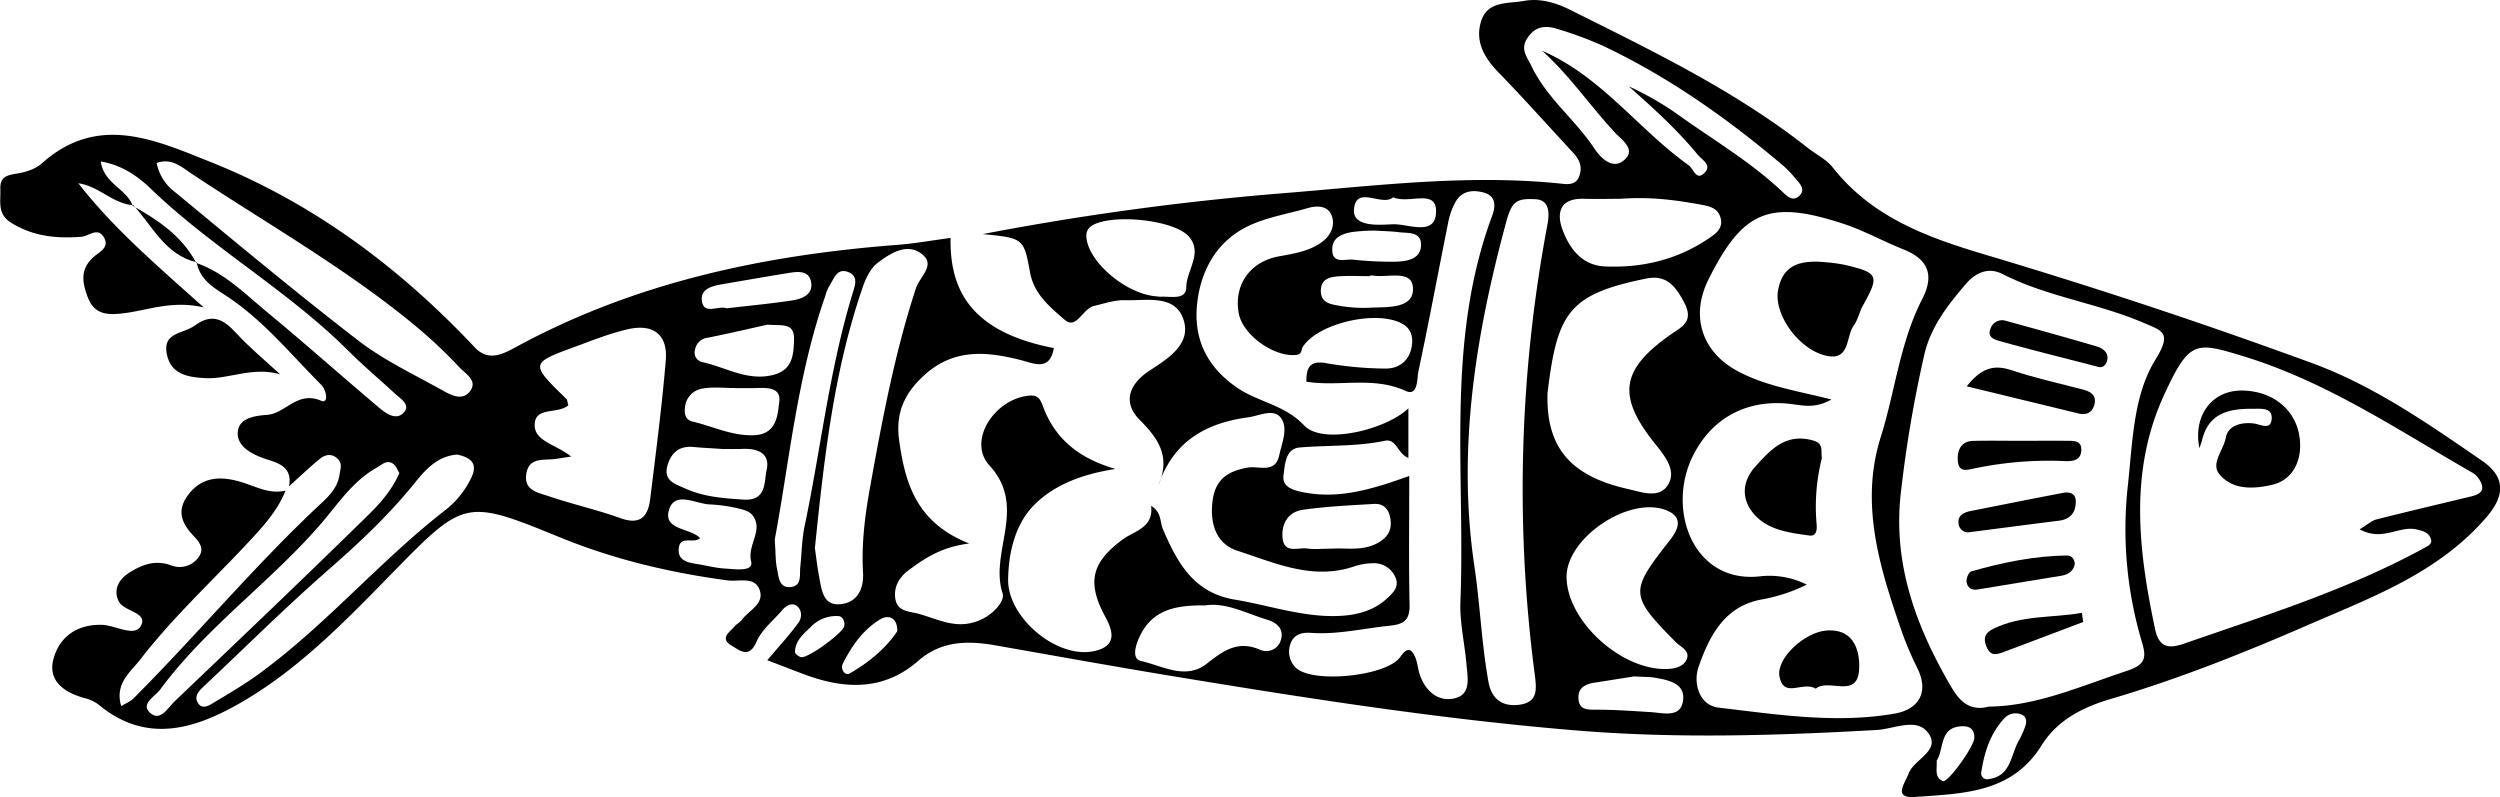 <svg id="Layer_1" data-name="Layer 1" xmlns="http://www.w3.org/2000/svg" viewBox="0 0 943.69 300.87"><title>fish5</title><path d="M133.26,213.91c1.59-8.17-5.5-9.08-10.14-10.8-5.06-1.87-9.47-4.86-9.21-9.53.32-5.48,6.3-6.3,11.08-6.65,7-.52,11.44-9.19,20.39-5.33,3,1.28,2-4.07.06-6-11.22-11.23-21.28-23.66-34.58-32.73-5.12-3.49-11.18-6.41-12.45-13.56l-.22.25c10.76,3.71,18.55,11.78,27,18.75C139.32,160,153,172.17,167,184c2.67,2.25,6.54,5.21,9.48,2.17s-1.17-5.36-3.38-7.4c-5.85-5.39-11.94-10.53-17.56-16.14-22.85-22.76-51.25-38.71-74.45-61.06-5-4.84-11.13-9-18.89-10.3,1.21,8.46,9.72,10.26,12.07,16.75l.23-.24c-7.74-.5-12.81-7.12-20.75-8.27,13.18,17,29.5,30.88,47.34,46.87-12.19-2.86-21.42,1.25-31,2.29-5.54.6-10.29.28-12.73-6-2.18-5.6-3.05-10.62,2.07-15.28,2.1-1.91,6.29-3.55,3.93-7.51s-5.62-.39-8.51-.17c-9.29.72-18.17-.13-26.45-5.28-5.37-3.34-3.91-8-4.1-12.69-.21-5.15,3.12-5.35,6.91-6,3-.54,6.45-1.68,8.69-3.69,21.13-18.92,42.63-9,63.69-.6,38.73,15.44,71.39,39.81,99.83,70.05,5.17,5.5,10.85,2.36,15.36-.09,45-24.5,93.66-34.77,144.12-38.65,6.7-.52,13.34-1.73,20.08-2.62-.23,17.53,5.58,35.15,39,41.58-1.58,8.85-7.44,5.81-12.58,4.51-12.75-3.22-24.94-4.4-36,5.42-7.7,6.85-11.29,14.42-9.82,24.94,2.29,16.29,6.52,31,26.44,38.9-10.67,1.34-16.91,5.67-23,10.19-3.31,2.47-5.46,6-4.93,10.36.65,5.19,5,4.95,8.9,6,7.57,2.1,14.35,6.09,23,2.41,5.26-2.25,9.56-7.31,8.65-10.08-5.12-15.72,9.53-32.53-5-48.38-8.45-9.24,2-25.22,15.11-26.32,3-.25,4.09,1.16,5,3.74,4.38,12,12.91,19.7,27.48,23.94-12.91,2-23,6.1-30.31,13.21s-10,17.7-10.21,28.37c-.31,14.57,18.67,30.48,32.83,27.1,8.29-2,6.81-7.45,3.82-12.95-7-12.88-5.18-20.44,6.63-29.13,4.5-3.3,11.67-4.38,10.7-12.65,4,2.3,3.25,6,4.47,8.83,5.41,12.57,11.56,24,27.16,26.55,13.47,2.24,26.62,7,40.46,6.09,5.83-.39,11.88-2,16.52-6.16,2.32-2.1,5.18-4.52,3.69-8.13a8.73,8.73,0,0,0-8.52-5.54,22.94,22.94,0,0,0-7.07,1.18c-15.68,5.36-29.94-1.29-44.12-5.89-7.84-2.54-10.46-9.88-9.42-18.61,1-8.41,5.78-11.43,13.27-12.78,4.18-.76,10.46,2.41,11.92-4.67,1-4.62,3.44-10.16.7-14s-8.19-.89-12.36-.32c-15.65,2.13-28.14,8.68-33.93,25.59,4.65-10.77,0-17.49-7-24.53s-3.63-14,3.84-18.82c7.28-4.7,15.73-10.17,12.53-19.36-3.26-9.35-13.85-6.84-22-7.08-4-.12-7.78,1.26-11.65,2.16-4.39,1-6.66,9.11-11.09,5.26-5.44-4.73-11.61-9.66-13.09-17.87-2.36-13-2.56-13-17.9-14.5A1046.13,1046.13,0,0,1,508,103.31c35.38-2.84,70.72-7.4,106.32-3.57,2.6.28,4.88-.08,5.93-2.76,1.3-3.32.31-6.22-2.06-8.78-9.45-10.2-18.71-20.59-28.39-30.56-5.41-5.57-8.92-11.71-6.54-19.32,2.43-7.76,10.25-6.55,16.23-7.65s11.95.67,17.35,3.36c31,15.48,62.31,30.51,89.76,52.15,3.12,2.46,7,4.32,9.37,7.35,14.84,18.8,35.42,26.32,57.61,32.94Q835.84,145,897,167.43c23.17,8.5,43.76,22.82,64.11,36.84,9.19,6.33,8.43,13.45,1.54,21.41-18.26,21.11-43.33,30.15-67.79,40.8C870.65,277,846.25,286.7,821,294.15c-10.56,3.11-20.21,7.93-26.23,17.61-11.24,18.1-29.92,18.07-47.66,19.4-8.61.65-3.85-5.16-2.5-8.81,2.06-5.55,12.64-8.72,7.2-15.61-4.39-5.57-12.64-1.24-19.26-.86C695,308,657.35,309.16,620,306.12c-51.62-4.2-102.85-12.25-154-20.69-22-3.64-43.93-7.6-65.88-11.46-10.53-1.85-20.52-1.87-29.29,5.78-13.24,11.56-28.1,10.8-43.44,5-4.39-1.66-8.77-3.37-13.58-5.21,4.29-5.09,8.31-9.43,11.78-14.18,1.36-1.87,1.39-5-.86-6.45-1.7-1.11-3.84,0-5.25,1.68-3.33,3.94-7.77,7.4-9.73,11.94-2.84,6.59-6.44,3.26-9.37,1.54-4.77-2.8-.72-5.16,1.17-7.38.76-.9,2-1.45,2.66-2.39,2.67-3.66,8.86-6.12,6.58-11.6-2-4.85-7.78-2.72-11.94-3.28-21.81-2.92-43-7.94-63.47-16.32-35.78-14.65-36-14.19-63.64,14.06-17.29,17.69-34.7,35.65-56.23,48.15-17.24,10-35.85,16.26-54.2.93a14.77,14.77,0,0,0-5.42-2.44c-7.72-2.2-13.93-6.64-11.42-15.15,2.38-8.05,8.84-12.73,18.27-12.45,5.05.16,12.17,4.69,14.57.44,2.93-5.18-6.3-5.4-8.26-9.23-2.29-4.46,0-8.42,3.91-10.9,4.77-3,9.73-5,15.8-2.77a8.75,8.75,0,0,0,10.62-3.47c1.94-2.93-.08-5.49-1.94-7.44C92.82,228,90.58,223.2,95.3,217c5.28-6.91,12.35-6.88,19.42-4.87,5.71,1.63,11,4.9,17.25,3.38-2.68,6.73-7.27,12.17-12.08,17.4-14.15,15.4-29.72,29.52-42.57,46.11-3.84,5-9.94,9.25-7.4,17.86,1.93-1.17,3.47-1.74,4.53-2.79,24.06-24.09,45.87-50.34,70.8-73.61,3-2.78,6.31-6,7.05-10.78.37-2.4,1.33-4.58-1-6.49s-4.67-1.1-6.53.42C140.82,206.9,137.09,210.47,133.26,213.91Zm641.66,83.15c18-.19,34.68-7.75,52-13.46,7.16-2.36,7.54-5,5.77-10.93a149,149,0,0,1-5.29-59.21c1.78-16.2,2-33.72,10.32-47.25,6.42-10.39,2.84-10.93-4.7-14.15-17.23-7.35-36.15-9.71-53-18.31-5.41-2.76-10.28-.38-13.86,3.84-6.7,7.9-13.1,15.93-15.58,26.5a470.49,470.49,0,0,0-8.83,51.78c-3.21,26.7,5.4,50.29,18.36,72.73C763,293.58,766.59,299.22,774.92,297.06ZM706.17,251a63,63,0,0,1-17,5.62c-14.16,2.54-19.86,14-23.88,25.61-2,5.86.19,14.35,7.64,15.22,22.06,2.59,44.32,6.12,66.5,2.24,8.24-1.44,13.15-7.33,8.66-16.79a132.07,132.07,0,0,1-5.67-13.12C734,245.59,726,221,734.1,195.34c5.45-17.33,7.23-35.73,15.69-52.18,4.26-8.3,2.93-14.7-7.07-18.67-7.71-3.06-15-7.18-23-9.78C692,105.69,682,109.81,669,136c-6.79,13.75-2.36,27.2,11.06,34.41,10.49,5.64,22.19,7.38,35.45,10.72-6.18,3.52-10.78,2.25-15.31,1.7-16.28-2-30,5.09-37.2,20-9.72,20.16.4,47.61,25.18,45.09A31.49,31.49,0,0,1,706.17,251Zm208.71-20.87c3.07-1.85,4.58-3.28,6.34-3.73,11.4-2.89,22.85-5.56,34.28-8.33,2.3-.56,5.48-1.12,5.66-3.46.14-1.86-1.76-4.72-3.54-5.74-28.25-16.19-55.2-34.52-87-44.18-17.56-5.33-20-5.87-29.3,14.15-13.59,29.18-10,59-3.65,89,1.55,7.3,5.54,7.33,11.13,5.38,30.68-10.65,61.73-20.35,90.41-36,1.54-.84,3.06-1.55,2.62-3.26-.68-2.59-3-3.2-5.47-3.78C929.72,228.65,923.46,234.88,914.88,230.13ZM556.13,210c0,16.81-.22,32.67.12,48.52.13,5.76-2,7.45-7.48,8-9.9,1-19.65,3.42-29.72,2.7-3.38-.24-6.53.51-7.76,4.14a8.48,8.48,0,0,0,1.92,8.91c6,6.21,34.49,3.4,39.57-4,2.31-3.34,4-3.61,5.61.16.91,2.16,1,4.65,1.83,6.87,2.09,5.85,6.62,9.82,12.52,8.74,6.93-1.25,5.44-7.78,5-12.83-.66-7.94-2.61-15.89-2.3-23.77,1.92-48.71-5.69-98.24,12-145.69,1.23-3.31,1.68-7.42-3.26-8.75-4.14-1.12-8.16-.62-10.51,3.43a25.84,25.84,0,0,0-2.83,7.84c-3.78,18.7-7.25,37.47-11.23,56.13-.61,2.82-.06,9.67-4.82,7.5-12.36-5.66-25.13-1.46-37.5-3.5,0-4.93,1-8.12,7.37-7a136.8,136.8,0,0,0,22.58,2.06c5.17,0,9.12-3.12,9.88-8.67.43-3.18-.15-6.25-3.5-8.18-9.49-5.46-32-.34-37.72,8.72-.71,1.12-.09,2.76-2.6,3-8.38.75-20.09-7.59-21.55-15.83-1.9-10.66,4.32-19.42,15.14-21.39,5.44-1,11-1.85,15.69-5,3.65-2.44,5.73-6.34,4.31-10.28s-5.53-4-9.26-2.9c-7.66,2.22-15.79,3.5-22.82,7-12,6-17.81,17.56-18.85,30.12-1,12.27,3.62,22.59,15,30.5,8.07,5.61,18,6.44,25.54,14.41,7,7.43,30.91,1.58,39.3-6.49v18.72c-4.15-1.63-4.48-7.41-8.89-6.48-10.63,2.24-21.42,1.64-32.12,2.53-5.46.46-5.55,6.46-6.12,10.4-.61,4.18,2.92,5.58,7,6.42C529.39,218.94,542.17,215,556.13,210ZM604,105.55c-7.4-.45-9.16.77-11.29,8.64-11.52,42.56-18.54,85.71-12,129.8,2.18,14.61,2.71,29.37,5.35,43.88,1.21,6.66,5.67,9.46,12.1,8.41,6.62-1.09,6-6,5.37-11.11a538.58,538.58,0,0,1,4.72-169.83C609.37,109.51,608.41,105.89,604,105.55ZM239.8,202.66c-3.84.57-5.32.87-6.81,1-4.24.39-9.26-.54-10.17,5.66s4.5,6.95,8.29,8.25c9,3.08,18.37,5.15,27.32,8.37,7.65,2.75,10.39-.84,11.19-7.36,2.13-17.37,4.4-34.74,5.86-52.17.82-9.74-4.64-14-14.31-11.8-6.56,1.51-12.91,4-19.26,6.37-17.75,6.47-17.72,6.51-4,19.88.47.46.47,1.42.8,2.46-3.73,3.28-11.86.68-12.63,6.41C225.12,196.78,233.35,197.67,239.8,202.66Zm368.53-24C607.68,199,616.78,210,638.6,214.9c5.22,1.17,11.87,3.84,15.22-1.6,3.18-5.19-.92-10.51-4.54-15-14.82-18.33-13.47-28.27,5.41-41.6,4-2.85,9.08-4.79,5.28-12.06-3.35-6.4-6.75-10.72-14.44-9.15C616.27,141.45,612,148.31,608.33,178.62ZM331.77,237.24c.46,3.16.9,7.09,1.64,11,.89,4.65,1.42,10.63,7.71,10.18,6.56-.48,9.18-5.62,8.82-12-.62-10.82.73-21.5,2.64-32.07,4.57-25.33,9.3-50.67,17.33-75.19,1.49-4.57,7.94-9,1.79-13.27-5.5-3.83-11.61.17-16.27,3.68-2.62,2-4.39,5.67-5.52,8.94C338.91,170.18,335.27,203.27,331.77,237.24ZM83.31,91.85a17.81,17.81,0,0,0,6.59,10.71c23,19,45.94,38.15,69.57,56.36,9.63,7.42,20.92,12.72,31.61,18.7,3.36,1.87,7.85,4.36,10.74.06,2.56-3.83-2.08-6.38-4.16-8.61a180.44,180.44,0,0,0-17.41-16.33c-26.14-21.5-55.6-38.15-83.68-56.8C92.73,93.39,89,89.82,83.31,91.85Zm523-42.34c22.37,9.69,36.24,29.61,55.27,43.18,1.92,1.37,2.88,6.25,6.15,2.72,2.64-2.83-1.05-4.67-2.73-6.71-7.76-9.44-16.77-17.57-26-25.77a112.82,112.82,0,0,1,18.92,10.92c13.26,9.48,27.4,17.77,39.3,29.09,1.67,1.59,3.8,3.6,6.16,1.31s.41-4.35-1.13-6.15a44.12,44.12,0,0,0-4.93-5.2C676.33,75.1,654,59.3,629,47.51a141.79,141.79,0,0,0-16.72-6.18c-4.4-1.43-8.42-1.36-11.5,3.28-2.86,4.32-.31,6.92,1.45,10.6C608,67.34,618.78,75.46,626,86.38c2.38,3.59,6.7,7.88,10.88,4.68,5.4-4.13-.66-8-3.07-10.64C624.43,70.33,616.65,58.82,606.31,49.51ZM196.75,201.91c-7.78.64-12.16,5.94-16.41,11.18-9.77,12.07-21,22.53-32.7,32.76-16.11,14.13-31.34,29.27-47,44-1.87,1.75-3.29,3.8-1.54,6.14,1.53,2.05,3.78.76,5.35-.19,5.78-3.46,11.63-6.87,17.07-10.81,25.51-18.51,45.93-42.84,70.78-62.13a34.23,34.23,0,0,0,9.68-12C204.9,205,201.53,203,196.75,201.91ZM615.51,248c0,16.76,20.93,35.76,38.39,34.84,3-.15,6-1.15,7-3.72,1.24-3.22-2.36-4.57-4.23-6.46-17.32-17.6-17.43-19-2.32-38.21,3.31-4.22,5.43-8.75-1-11.43C639.36,217.26,615.54,233.24,615.51,248Zm20.18-142.63c-3.28,0-8.46.13-13.62,0-8.77-.29-10.55,5-8.11,11.6,2.66,7.19,7.33,13.57,16.12,13.94,13.79.57,26.8-2.44,38.44-10.15,2.92-1.93,6.4-4,5.05-8.46-1.09-3.53-4.3-4.18-7.56-4.76C656.6,105.83,647.17,104.53,635.69,105.38ZM316.62,234c.39,5.54.26,8.4.87,11.09.65,2.91.62,7.21,5.05,6.84s3.4-4.58,3.72-7.57c.55-5.14.58-10.38,1.63-15.41,6.11-29.14,9.32-58.87,18-87.48.95-3.11,2.5-6.75-1.34-8.37-4.63-1.95-5.67,2.82-7.54,5.57a14,14,0,0,0-1.3,3.34C325,172.69,322.1,204.93,316.62,234Zm-141.7-25.09c-.61-1-1.13-2.58-2.23-3.41-2.46-1.86-4.34.24-6.38,1.39-9,5.07-14.48,13.57-21,21.17-19,22-43.25,38.94-60.64,62.51-1.93,2.6-7.3,5.35-4.12,8.56,3.92,4,6.86-1.48,9.47-4,23.06-22,46.13-43.94,68.89-66.23C164.81,223.12,171.21,217.46,174.92,208.88Zm304.42,49.94c-10.89-.1-20,1.29-24.94,11.67-1.62,3.42-3.13,8.53.46,9.32,8.07,1.78,16.82,7.31,24.85,1,6.19-4.86,11.67-8.87,20-5.29a5.71,5.71,0,0,0,7.88-3.4c1.48-4.47-1.54-6.83-5.11-7.9C494.61,261.85,487.07,257.71,479.34,258.82ZM462.13,142.35c3.73-.29,9.78,1.5,9.83-3.6.07-6.44,6.36-12.86,1-19.1-5.19-6-26.39-8.5-35.18-4.88-3.23,1.33-4,3.33-3.31,6.53,1.89,8.91,14.64,19.47,25.28,20.8C460.53,142.2,461.32,142.25,462.13,142.35ZM296.86,199.81c-4.61-.31-7.77-.45-10.91-.75-5.15-.5-8.25,1.91-9.73,6.68-1.85,6,2.57,7.18,6.64,9,7,3.17,14.35,3.67,21.88,4.18,8.91.6,7.8-6.63,8.81-11.15,1.39-6.14-3.09-8.15-8.68-8C301.71,199.88,298.55,199.81,296.86,199.81Zm-8.43,33.65c-2.39,2.38-8-1.56-8.08,4.56-.05,4,3.6,4.68,6.86,5.2,3.53.56,7,1.51,10.58,1.72,3.72.21,10.91,1.38,9.92-2.66-1.56-6.39,4.91-11.95.44-17.55-1.09-1.36-3.37-2.06-5.23-2.46a57.24,57.24,0,0,0-10.62-1.52c-5.46-.13-13.51-5.37-15.64,2.2S284.85,229.57,288.43,233.46Zm238.22,4c5.52-.45,11.93,1.1,17.87-2.34,3.56-2.06,5.08-4.74,4.52-8.75-.51-3.63-2.37-6-6.16-5.82-9,.53-18.12.94-27.06,2.24-5.34.78-8,5.24-7.52,10.5.55,6.26,5.91,3.58,9.34,4.09C520.35,237.76,523.18,237.44,526.65,237.44ZM313.86,152.88c-6.39,1.42-14.46,3.33-22.59,4.94a5.42,5.42,0,0,0-4.73,4.5,3.68,3.68,0,0,0,2.55,4.67c8.75,1.8,16.78,7.13,26.36,5,7.72-1.69,8.3-7.22,8.45-13.51C324.05,152,319.44,153.35,313.86,152.88Zm-12.28,24v-.08c-3.95,0-8-.47-11.83.14a7.85,7.85,0,0,0-7,7c-.32,2.49,0,4.88,3,5.57,7.62,1.78,14.72,5.4,22.94,5.11,8.74-.31,9-7.61,9.63-12.52.79-6-5.25-5.36-9.6-5.27C306.32,176.88,304,176.84,301.58,176.84ZM641,285.66c-3.32.52-9.16,1.47-15,2.37-3.47.53-6.25,2-6,5.94.22,4.45,3.42,4.25,6.89,4.25,6.72,0,13.44.5,20.16.9,5,.31,11.78,2.45,12.48-4.73.62-6.28-5.91-7.45-11.1-8.3C646.81,285.84,645.2,285.89,641,285.66ZM298.48,146.72c8.17-1,16.51-1.71,24.77-3,3.46-.55,7.67-2,7.15-6.49-.57-4.83-4.78-4.47-8.41-3.88-8.25,1.33-16.48,2.78-24.72,4.19-4,.68-9,1.65-8.1,6.67S295.24,145.55,298.48,146.72Zm242.74-12.34v.2c-3.59,0-7.19-.2-10.75,0s-7.64.48-7.72,5.49,4.46,5.17,7.65,5.8a53.16,53.16,0,0,0,11.91.56c6.28-.21,15.55.23,15.22-7.33-.31-7.26-9.67-3.76-15.12-4.77A6.76,6.76,0,0,0,541.22,134.38Zm2-17a65,65,0,0,0-8.73.55c-3.53.63-7.3,1.92-7.42,6.29-.18,5.93,4.68,3.84,7.76,4.11a134,134,0,0,0,16.5.78c4.29-.17,9.49-1.13,9.24-6.77-.2-4.65-5.08-3.94-8.42-4.37C549.38,117.62,546.61,117.59,543.18,117.38Zm6.87-12.59c-4.29,3.72-14.07-4.8-14.82,4.6-.53,6.63,9.09,5.87,14.5,5.6,5.85-.3,16.23,4.81,16.48-4.68C566.45,101.35,556,107.5,550.05,104.79ZM788.76,304.2c.51-1.68.23-3.42-1.33-4.07a5.74,5.74,0,0,0-6.57,1.23c-5.3,5.69-7.65,12.76-8.77,20.28a2.25,2.25,0,0,0,2.73,2.79c8.71-1.12,8.28-9.49,11.6-14.86A37.26,37.26,0,0,0,788.76,304.2ZM362.87,268.59c.1-5.56-3.73-6.1-6.33-4.55-6.5,3.89-10.86,10.09-14.22,16.81-1,1.91.71,4.79,2.67,3.65C352.09,280.38,358.47,275.2,362.87,268.59Zm392.34,48.88c.24,3.11-1,6.26,2.36,7.7,1.83.78,11.67-12.9,11.85-16.21.16-3-1.46-4.48-4.13-4.49C756,304.43,758.13,313.1,755.21,317.47ZM342.87,266.56c.26-1.8-.65-3.52-2.14-3.66a13.19,13.19,0,0,0-10.42,4c-2.75,2.66-6,5.25-6.06,9.58,0,.64,1.36,1.65,2.26,1.9C329,279.05,342.65,269.08,342.87,266.56Z" transform="translate(-24.17 -30.33)"/><path d="M129.88,171.6c-10.46-3-19.45,2-28.38,1.47-7-.4-13-1.64-14.42-9.37-1.46-8,6.38-7.38,10.51-10.41,6.78-5,11.07-2.32,15.89,2.93C118.54,161.73,124.38,166.5,129.88,171.6Z" transform="translate(-24.17 -30.33)"/><path d="M98.41,129.33c-11.94-2.78-16.59-13.67-23.94-21.56l-.23.24c9.59,5.4,18.65,11.4,24,21.57Z" transform="translate(-24.17 -30.33)"/><path d="M766.56,176.16c5.49-7,10.32-8.28,16.88-6.1,8.95,3,18.21,5,27.33,7.41,3.07.82,5,2.48,3.87,6-.89,2.68-3,3.61-5.62,3C795.35,183.17,781.71,179.83,766.56,176.16Z" transform="translate(-24.17 -30.33)"/><path d="M767.17,231.28a3.64,3.64,0,0,1-3.72-3.72c-.2-2.77,2.18-3.86,4.67-4.35,11.58-2.28,23.14-4.62,34.74-6.82,2.52-.48,4.91.07,4.87,3.37-.05,4.12-2.11,6.59-6.37,7.12C790.79,228.2,780.22,229.6,767.17,231.28Z" transform="translate(-24.17 -30.33)"/><path d="M787.9,196.73c5.53,0,11.07-.09,16.6,0,2.28,0,5.27-.12,5.32,3.12.07,4.43-3.34,4.69-6.68,4.51A136.89,136.89,0,0,0,770.19,207c-3.25.61-6.67,2.1-7-2.88-.24-3.72,1.13-7.22,5.73-7.36C775.25,196.6,781.58,196.74,787.9,196.73Z" transform="translate(-24.17 -30.33)"/><path d="M816.23,168.82c-14-3.62-25.57-6.49-37-9.69-1.88-.52-5.14-1.3-3.67-4.78a4.59,4.59,0,0,1,5.81-2.91c11.48,3.16,23,6.33,34.38,9.71,2.27.67,4.51,2.36,3.83,5.2C818.74,169.74,816.1,168.78,816.23,168.82Z" transform="translate(-24.17 -30.33)"/><path d="M807.36,243.21c-.5,2.75-2.49,4-5,4.43-10.54,1.79-21.11,3.42-31.66,5.2-2.54.43-4-.89-4.22-3-.14-1.24.87-3.57,1.8-3.83,11.82-3.36,23.82-5.85,36.17-6C806.25,240.08,807.23,241.4,807.36,243.21Z" transform="translate(-24.17 -30.33)"/><path d="M810.52,265.12q-14.88,5.61-29.75,11.23c-2.73,1-5.13,2-6.75-1.9-1.4-3.37-.45-5.26,2.5-6.72,10.76-5.34,22.35-4.07,33.52-6.07Z" transform="translate(-24.17 -30.33)"/><path d="M713.21,129.31a59.65,59.65,0,0,1,7.34,1c12.73,3,13.13,4.07,6.84,15.34-1.35,2.42-1.87,5.36-3.47,7.55-3.18,4.35-1.13,14.32-11.69,11.06-9.72-3-18.56-15.58-16.86-24.5S702.9,128.31,713.21,129.31Z" transform="translate(-24.17 -30.33)"/><path d="M711.9,203.21a74.8,74.8,0,0,0-2,25c.21,2-.06,4.62-2.63,4.27-8.21-1.1-17-2.19-22.08-9.48-3.5-5-3.3-11,1.42-16.35,6-6.76,11.81-13,22.11-10C712.72,197.78,711.43,200.86,711.9,203.21Z" transform="translate(-24.17 -30.33)"/><path d="M709.57,290.28c-4.92-3-12,3.89-13.68-4.5-1.39-7,9.53-16.71,17.5-17.42,11.63-1,12.92,9.22,12.54,14.93C725.18,294.23,714.32,286.25,709.57,290.28Z" transform="translate(-24.17 -30.33)"/><path d="M870.74,177.75c12.71.27,21.88,8.85,21.68,21.21-.12,6.79-3.63,12.73-10.5,14.35s-15,2.12-20-4c-3.33-4.07,1.63-9.15,2.45-13.83.78-4.45,5.79-5.93,10.62-5.29,2.47.33,6.32,2.65,6.68-1.64.38-4.54-4.13-3.88-7.11-3.91-8.78-.09-16.68,1.48-19.14,11.79a32.46,32.46,0,0,1-1.07,3.1c-.15-1.18-.36-2.35-.42-3.53C853.41,185.18,860.46,177.54,870.74,177.75Z" transform="translate(-24.17 -30.33)"/></svg>
